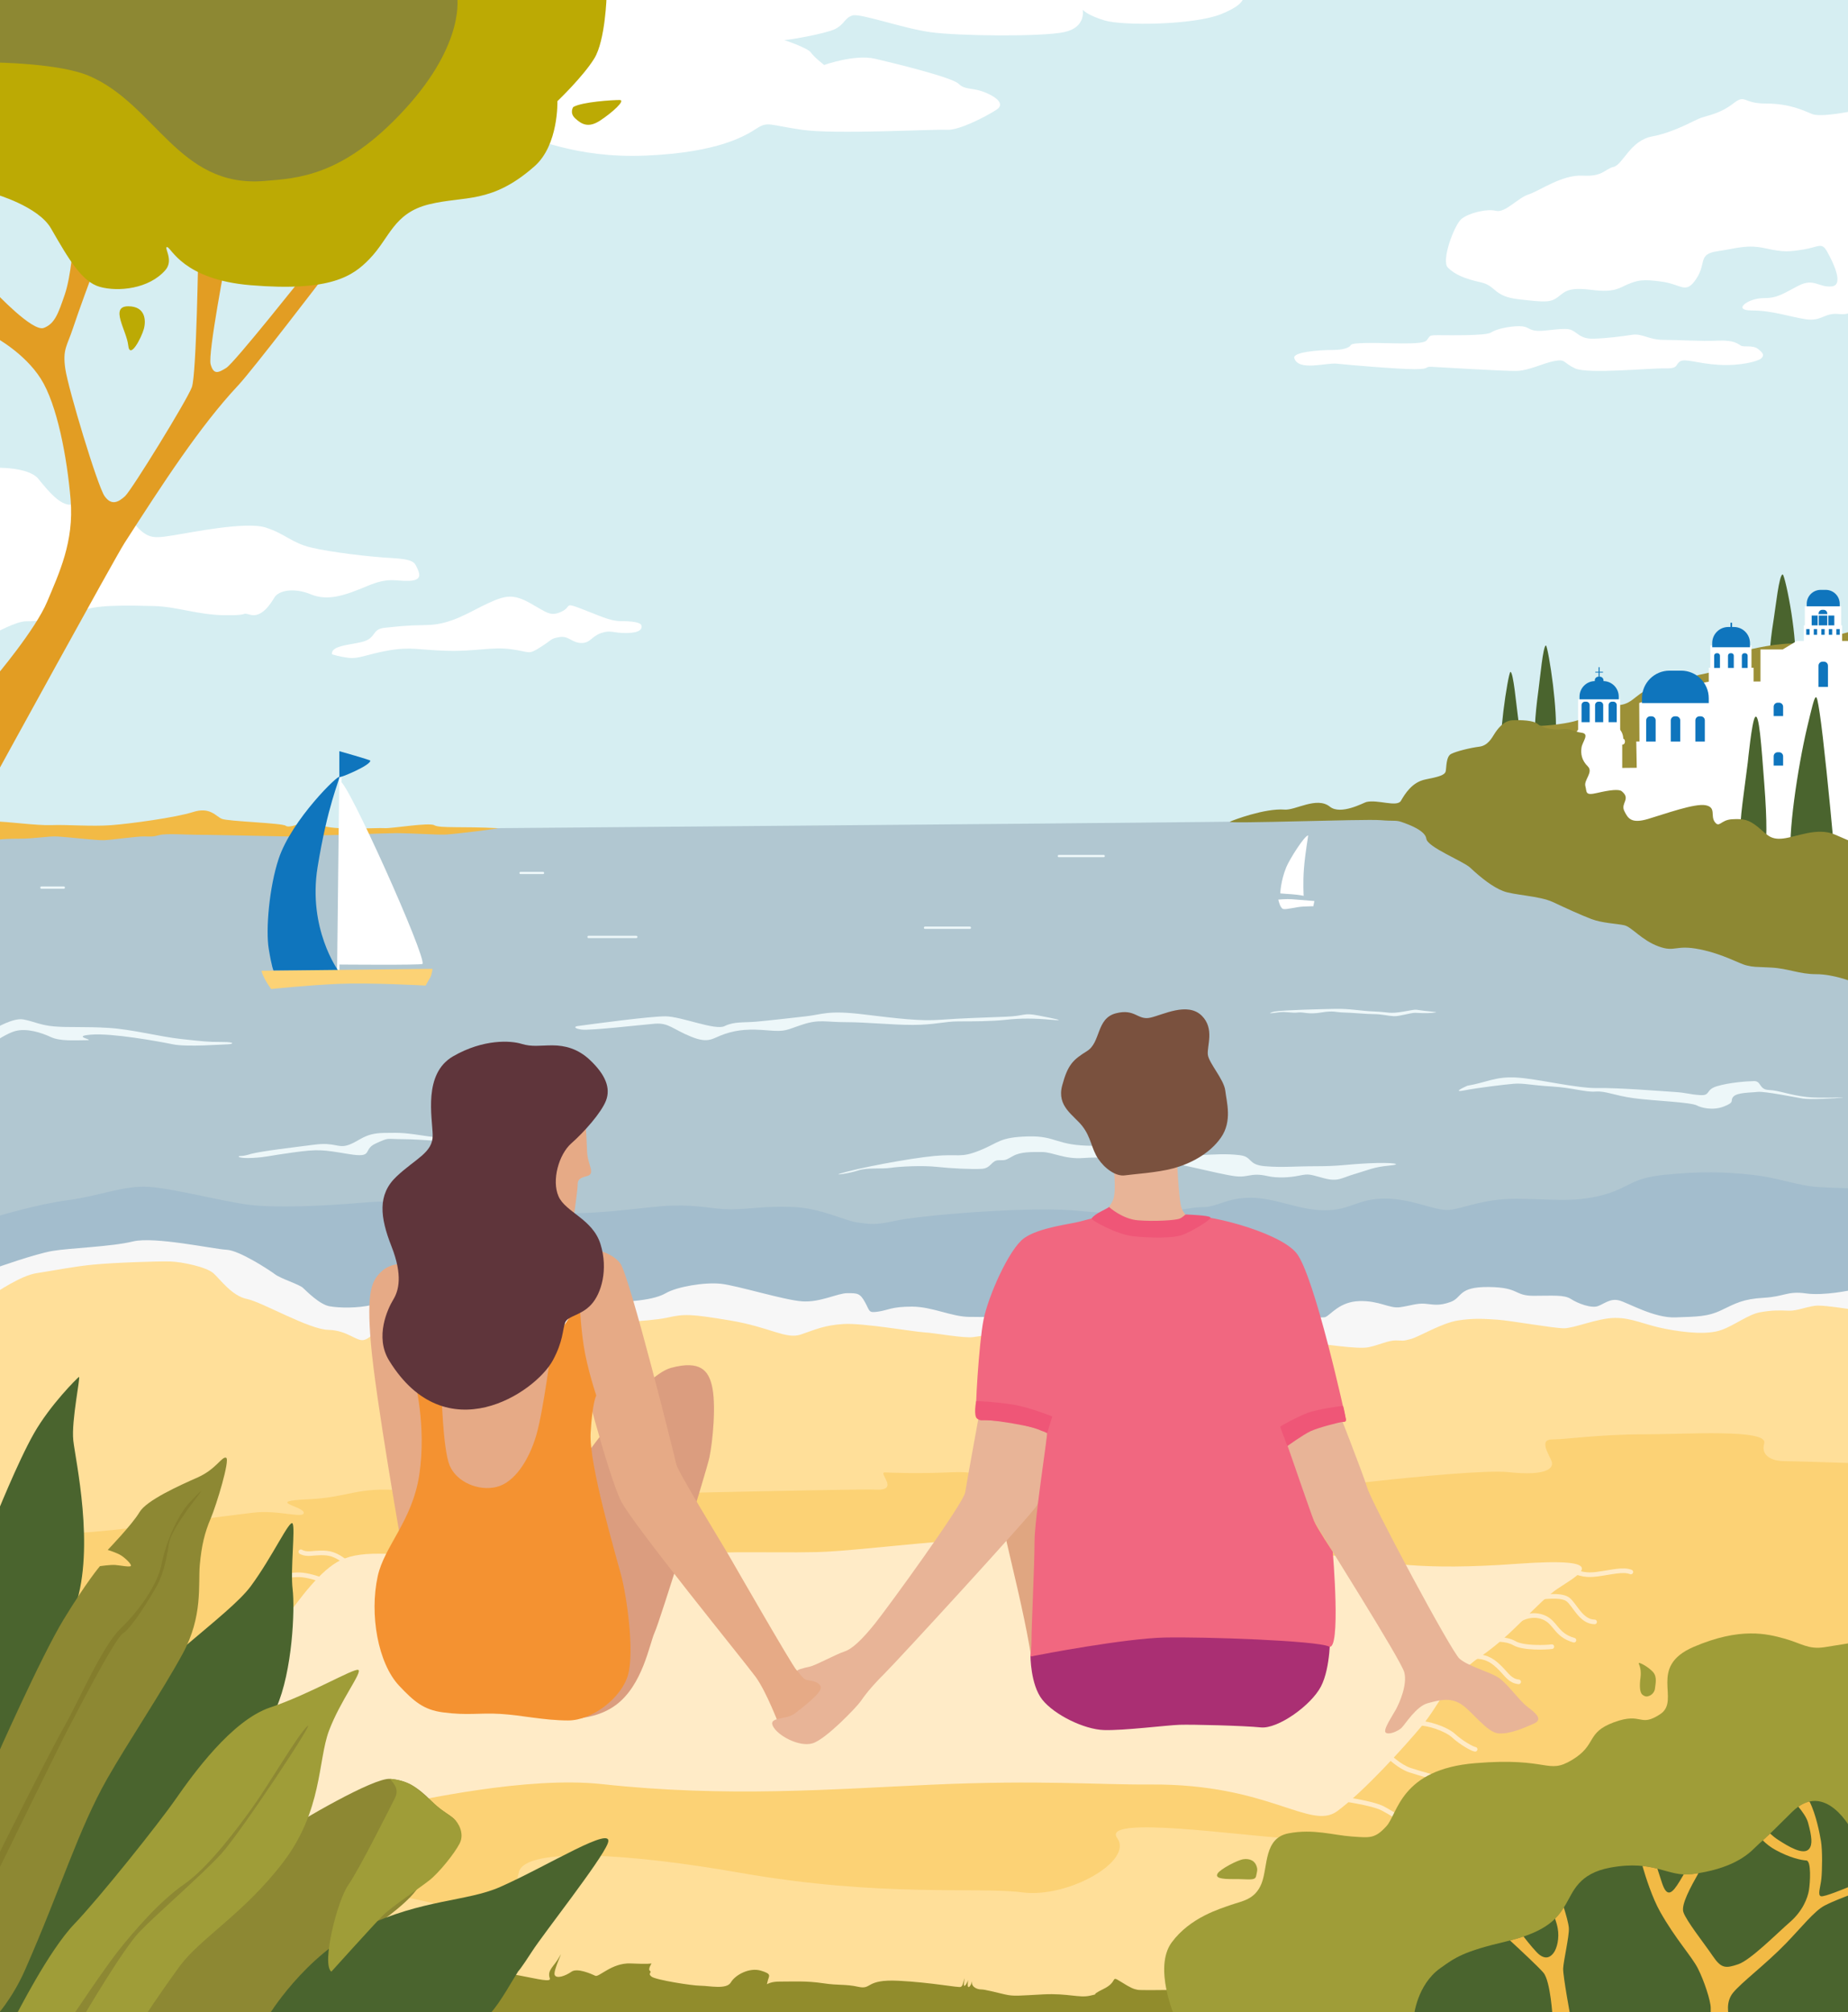 <?xml version="1.0" encoding="utf-8"?>
<!-- Generator: Adobe Illustrator 23.0.3, SVG Export Plug-In . SVG Version: 6.00 Build 0)  -->
<svg version="1.1" xmlns="http://www.w3.org/2000/svg" xmlns:xlink="http://www.w3.org/1999/xlink" x="0px" y="0px"
	 viewBox="0 0 800 870.77" style="enable-background:new 0 0 800 870.77;" xml:space="preserve">
<rect x="0" y="0" width="800" height="870.77" fill="#333333" stroke="none"/>
<style type="text/css">
	.st0{fill:#D6EEF2;}
	.st1{fill:#B1C7D1;}
	.st2{fill:#A3BDCD;}
	.st3{fill:#F7F7F7;}
	.st4{fill:#FFDF99;}
	.st5{fill:#EDF7F9;}
	.st6{fill:#FCD275;}
	.st7{fill:none;stroke:#EDF7F9;stroke-linecap:round;stroke-linejoin:round;stroke-miterlimit:10;}
	.st8{fill:#F2BA45;}
	.st9{fill:#918C2C;}
	.st10{fill:#FFEBC7;}
	.st11{fill:none;stroke:#FFEBC7;stroke-width:2;stroke-linecap:round;stroke-linejoin:round;stroke-miterlimit:10;}
	.st12{fill:#FFFFFF;}
	.st13{fill:#E29D23;}
	.st14{fill:#BCAA04;}
	.st15{fill:#8D8833;}
	.st16{fill:#9F9D38;}
	.st17{fill:#4A642E;}
	.st18{fill:#9C9037;}
	.st19{fill:#0F75BD;}
	.st20{fill:#847D2C;}
	.st21{fill:none;stroke:#FFFFFF;stroke-linecap:round;stroke-miterlimit:10;}
	.st22{fill:#E6AA86;}
	.st23{fill:#DB9D7F;}
	.st24{fill:#F49231;}
	.st25{fill:#5F353B;}
	.st26{fill:#E0A681;}
	.st27{fill:#E8B497;}
	.st28{fill:#AA2F73;}
	.st29{fill:#F16780;}
	.st30{fill:#7A513E;}
	.st31{fill:#EF5677;}
</style>
<g id="Layer_2">
	<rect x="-2.08" y="-1.9" class="st0" width="803.81" height="400.73"/>
	<path class="st1" d="M-2.08,360.13c0,0,521.08-4.06,556.84-4.82s76.08-3.8,85.97-3.8s161-6.09,161-6.09v251.06H-2.08V360.13z"/>
	<path class="st2" d="M-2.08,873.01V526.64c0,0,18.36-5.58,31.55-7.27s24.01-6.42,34.83-5.75s32.46,6.42,43.62,7.78
		c11.16,1.35,30.77,0.68,50.04-1.01s42.6,1.69,70.67,4.06c28.06,2.37,49.71-2.37,62.22-2.71s17.67,1.61,25.4,1.61
		c7.73,0,14.96-1.52,27.13-1.01c12.17,0.51,22.19,5.96,27.9,6.72c5.71,0.76,7.73,1.14,16.36-0.76s38.12-4.52,59.43-4.86
		c21.3-0.34,19.27,1.35,39.56,1.69s27.05-2.71,33.81-2.71s10.14-4.06,20.96-4.06s20.96,5.41,32.12,5.41s14.2-5.07,26.04-5.07
		s21.64,5.41,27.73,4.9c6.09-0.51,14.46-4.82,28.91-4.82s24.85,1.78,37.28-1.52c12.43-3.3,11.92-7.35,27.39-8.88
		c15.47-1.52,25.36-1.27,37.28,0c11.92,1.27,20.19,4.82,28.99,5.33c8.8,0.51,14.6,0.51,14.6,0.51L801.71,873L-2.08,873.01"/>
	<path class="st3" d="M-2.08,548.79c0,0,17.24-6.17,24.85-7.44c7.61-1.27,25.39-1.8,34.77-4.09c9.38-2.28,34.91,3.32,40.49,3.58
		s18.51,8.75,21.05,10.65s10.4,4.31,12.05,5.83c1.65,1.52,7.23,7.23,11.54,7.99c4.31,0.76,12.17,0.89,18.64-0.63
		s12.3-0.76,13.57-1.39c1.27-0.63,1.01-5.71,4.06-6.59c3.04-0.89,11.29,1.01,18.13,1.78c6.85,0.76,36.9,4.44,56.68,4.95
		s29.67-1.01,34.49-3.8s16.74-4.82,23.84-4.06s27.39,7.1,35.25,7.61s15.22-3.55,19.53-3.55c4.31,0,5.45,0,7.61,3.93
		c2.16,3.93,1.39,4.69,5.71,4.06s5.71-2.16,14.58-2.16c8.88,0,17.24,4.44,24.98,4.44s-0.13,0.13,15.34,0
		c15.47-0.13,80.26-1.9,87.74-3.42c7.48-1.52,10.52-2.92,17.63-1.27c7.1,1.65,30.94,5.82,33.35,4.75s6.09-6.65,14.71-6.9
		c8.62-0.25,12.93,3.3,17.5,2.66c4.56-0.63,7.23-1.78,10.78-1.52s5.96,1.14,11.16-0.76c5.2-1.9,3.04-6.59,16.48-6.47
		c13.44,0.13,10.9,3.8,19.4,3.8s13.31-0.51,16.23,1.39c2.92,1.9,8.88,4.18,11.79,3.04s5.33-3.42,9.13-2.41s15.09,7.69,24.35,7.33
		c9.26-0.36,13.82-0.23,19.91-3.15c6.09-2.92,9.26-4.82,18.26-5.33c9-0.51,10.27-3.04,18.26-1.9c7.99,1.14,20-1.52,20-1.52v314.8
		H-2.08V548.79z"/>
	<path class="st4" d="M-2.08,559.61c0,0,11.09-7.61,17.86-8.62s15.89-2.87,24.68-3.72c8.79-0.85,28.23-1.52,33.31-1.35
		s15.55,2.37,18.6,5.07c3.04,2.71,7.95,9.81,14.54,11.16c6.59,1.35,26.88,13.19,35.17,13.36c8.28,0.17,12.17,5.07,15.38,4.4
		c3.21-0.68,6.26-5.58,8.79-5.58s9.81,3.89,18.77,2.37c8.96-1.52,14.37-4.06,25.36-4.9c10.99-0.85,26.88,1.18,36.35,1.18
		s34.32-1.01,41.93-2.71s10.14-1.69,27.39,1.18c17.24,2.87,24.18,8.28,30.6,6.09c6.42-2.2,10.31-4.06,18.6-4.56s30.43,3.38,35,3.63
		s16.99,2.62,21.13,2.03c4.14-0.59,5.33-0.93,13.53-0.93s82.84,3.55,93.49,0.51c10.65-3.04,16.4-0.04,30.94,1.75
		c14.54,1.8,28.53,4.06,33.22,3.04c4.69-1.01,8.37-2.92,11.6-2.92c3.23,0,2.85,0.44,6.66-0.63c3.8-1.08,13.27-6.91,20.37-8.01
		c7.1-1.1,11.5-0.68,16.99-0.34s24.26,3.72,28.83,3.72c4.56,0,14.54-4.4,22.06-4.48c7.52-0.08,12.68,2.96,21.89,4.73
		s18.43,2.54,24.18,0.51c5.75-2.03,11.67-6.76,16.82-7.69c5.16-0.93,8.37-0.85,12.34-0.68c3.97,0.17,8.77-2.2,12.84-2.2
		c4.07,0,14.6,1.69,14.6,1.69v306.3H-2.08V559.61z"/>
	<path class="st5" d="M551.84,437.74c3.68-0.63,19.53-1.01,26.12-1.14s10.65,0.89,17.12,1.14s6.09,1.14,12.68,0
		c6.59-1.14,3.93-0.84,8.88-0.29c4.95,0.55,6.59,0.54,3.55,0.86s-5.45,0.06-7.48,0s-6.85,1.59-9.38,1.46
		c-2.54-0.13-5.2-0.89-8.5-0.89s-9.38-0.64-13.06-0.7c-3.68-0.06-4.18-0.95-9.89,0s-7.35-0.32-10.02,0
		c-2.66,0.32-5.16-0.48-8.07-0.1s-4.69,0.61-3.76,0.21C550.96,437.89,551.84,437.74,551.84,437.74z"/>
	<path class="st5" d="M-2.08,445.06c0,0,7.67-4.65,12.11-3.89c4.44,0.76,7.35,2.54,13.57,3.04c6.21,0.51,13.19,0,23.46,0.63
		s21.94,3.8,31.45,4.82c9.51,1.01,11.16,1.27,17.63,1.27s4.44,1.01,2.41,1.01s-17.5,1.27-23.71,0c-6.21-1.27-26.37-4.95-35.5-4.18
		s2.92,2.41-2.16,2.41s-11.16,0.51-15.22-1.39c-4.06-1.9-10.33-3.91-15.34-2.58c-3.42,0.91-8.69,4.44-8.69,4.44V445.06z"/>
	<path class="st5" d="M635.25,469.86c8.12-1.35,12-4.06,21.13-3.55c9.13,0.51,26.04,4.73,35.17,4.56c9.13-0.17,27.9,1.35,33.31,1.69
		c5.41,0.34,6.09,1.01,10.99,1.35s2.2-2.26,7.44-3.84s12.85-2.17,16.06-2.21s2.03,3.68,6.42,3.85c4.4,0.17,8.82,2.17,16.4,3.04
		c5.86,0.68,17.88-0.08,15.34,0.25c-2.54,0.34-13.82,0.93-17.03,0.42c-3.21-0.51-16.74-3.25-19.61-2.89
		c-2.87,0.36-8.79,0.19-10.48,2.05c-1.69,1.86,1.01,2.25-4.06,4.25s-10.23,0.4-11.58-0.36c-2.75-1.55-18.85-2.03-27.47-3.21
		c-8.62-1.18-12.17-3.21-16.57-2.87c-4.4,0.34-10.14-1.69-18.94-2.2c-8.79-0.51-12.34-1.52-16.4-1.18
		c-4.06,0.34-15.38,1.69-21.47,2.87C627.81,473.07,635.25,469.86,635.25,469.86z"/>
	<path class="st5" d="M249.94,444.06c6.09-0.84,31.11-4.23,38.04-4.23s21.64,6.26,25.7,4.23c4.06-2.03,8.28-1.45,13.53-1.91
		c5.24-0.46,14.2-1.47,21.64-2.32s9.47-2.71,24.85-0.85c15.38,1.86,24.68,2.99,33.47,2.34c8.79-0.65,19.44-0.99,28.23-1.32
		c8.79-0.34,7.27-1.86,14.2-0.51s12.68,2.48,5.41,1.83s-13.02-0.7-19.44,0c-6.42,0.7-14.54,0.7-20.63,0.7s-10.48,1.52-19.78,1.52
		s-19.95-1.18-28.91-1.18c-8.96,0-11.5-1.35-18.77,1.01s-7.1,3.21-15.05,2.54c-7.95-0.68-13.02-0.34-18.6,1.52
		c-5.58,1.86-6.76,4.4-14.71,1.18c-7.95-3.21-9.64-6.09-15.72-5.58c-6.09,0.51-28.06,3.04-31.62,2.54
		C248.25,445.07,248.71,444.23,249.94,444.06z"/>
	<path class="st5" d="M108.43,499.42c5.07-1.35,18.6-2.87,27.73-4.06c9.13-1.18,10.14,1.86,15.05,0s6.59-4.9,14.88-5.07
		c8.28-0.17,9.3,0,19.61,1.52c10.31,1.52,26.71,1.52,19.27,2.2c-7.44,0.68-22.32-1.01-30.26-1.01c-7.95,0-5.92-0.9-12,1.83
		s-0.51,6.45-11.83,4.59s-12.85-2.2-24.01-0.68c-11.16,1.52-11.33,2.03-17.58,2.37c-6.26,0.34-6.93-0.85-5.07-0.85
		S108.43,499.42,108.43,499.42z"/>
	<path class="st5" d="M363.21,508.04c7.84-2.51,30.43-6.76,41.25-7.78c10.82-1.01,11.16,1.01,19.61-2.37
		c8.45-3.38,8.45-5.75,20.96-6.09s11.83,4.06,28.4,4.06c16.57,0,20.63,0.34,26.71,0.34c6.09,0,13.53,4.04,19.61,3.71
		s11.16-0.69,16.91,0c5.75,0.69,3.25,4.15,10.99,4.79s12.55,0,22.44,0s12.05-0.76,22.44-1.27c10.4-0.51,15.47,0.38,8.75,1.01
		s-8.75,1.86-14.71,3.59c-5.96,1.73-7.23,3.51-13.44,1.86s-6.34-2.03-10.65-1.14c-4.31,0.89-9.51,1.14-13.57,0.25
		c-4.06-0.89-5.71-0.76-9.13-0.13c-3.42,0.63-5.45,0.25-12.68-1.27c-7.23-1.52-27.81-6.72-36.26-6.44c-8.45,0.27-14.03-0.61-21.98,0
		c-7.95,0.61-13.19-2.6-17.75-2.6c-4.56,0-9.13-0.17-12.51,1.69c-3.38,1.86-3.04,1.86-6.26,1.86s-3.21,3.47-7.35,3.72
		c-4.14,0.25-13.27-0.17-19.44-0.85c-6.17-0.68-16.15-0.17-20.03,0.42c-3.89,0.59-9.93-0.21-13.99,1.12
		C367.48,507.87,361.48,508.59,363.21,508.04z"/>
	<path class="st6" d="M-2.08,683.9c0,0,16.67-19.32,34.93-20.42c18.26-1.1,48.16-5.16,54.78-6.07s10.9-1.38,21.81-2.76
		c10.9-1.38,22.06,2.76,22.06,0s-16.99-4.97,1.52-5.79s20.8-5.52,41.34-3.86c20.54,1.66,28.66,2.48,48.44,2.48
		s146.5-3.28,156.64-2.83c10.14,0.44,0.34-7.62,3.72-7.45c3.38,0.17,14.88,0.56,27.05,0c12.17-0.57,14.54,0.54,44.3,8.63
		s65.26,6.62,74.73,4.05s106.08-14.66,123.62-12.8s19.83-2,18.81-4.76c-1.01-2.76-5.68-9.38,0.2-9.38s20.67-2.21,39.15-2.21
		s54.48-2.48,52.71,3.86c-1.78,6.35,5.07,7.73,8.37,7.73c3.3,0,28.94,0.83,28.94,0.83v142.39c0,0-97.16-4.71-109.34,12.96
		c-12.17,17.67-44.13,15.53-50.97,10.39c-6.85-5.14-66.19-2.65-84.45-3.48c-18.26-0.83-79.89-9.93-72.66,0
		c7.23,9.93-21.21,26.12-40.99,23.55s-60.31,2.39-122.7-8.56c-45.97-8.07-93.07-11.5-95.35,0c-2.28,11.5-9.6,12.76-17.74,15.86
		s-35.52-11.25-59.87-4.91c-24.35,6.35-56.3-3.86-81.4,0c-25.11,3.86-67.65,9.7-67.65,9.7V683.9"/>
	<line class="st7" x1="458.38" y1="370.47" x2="477.79" y2="370.47"/>
	<line class="st7" x1="400.44" y1="401.49" x2="419.85" y2="401.49"/>
	<line class="st7" x1="225.36" y1="377.79" x2="235.07" y2="377.79"/>
	<line class="st7" x1="17.92" y1="384.12" x2="27.62" y2="384.12"/>
	<line class="st7" x1="254.78" y1="405.48" x2="275.45" y2="405.48"/>
	<path class="st8" d="M-2.08,355.52c4.84-0.06,18.03,1.82,24.45,1.56c6.42-0.27,17.24,0.66,25.7,0.03
		c8.45-0.63,28.06-3.32,35.5-5.69c7.44-2.38,9.81,1.87,12.51,2.96s26.04,1.79,27.56,2.96c1.52,1.17,6.59-1.04,7.61-1.71
		c1.01-0.67,2.8-0.98,7.87,1.46c5.07,2.44,24.21,1.04,27.26,1.3c3.04,0.25,19.39-2.6,21.68-1.24s12.68,0.44,27.39,1.26
		c1.26,0.07-18.64,2.63-22.95,2.77c-3.51,0.11-15.22-0.63-20.67-0.63s-25.78,0.91-28.11,0.84c-2.32-0.08-15.41,0.68-21.23,0.56
		s-34.01-0.73-37.56-0.7c-3.55,0.03-13.12-0.66-15.9,0.13c-2.78,0.79-3.71,0.65-6.67,0.59c-2.96-0.06-13.86,1.48-17.16,1.63
		c-3.3,0.15-15.51-1.33-20.08-1.59c-4.57-0.26-9.26,0.95-17.12,0.95s-10.08,0.63-10.08,0.63V355.52z"/>
	<path class="st9" d="M193.81,852.57c22.99-1.99,45.46,7.14,44.2,3.57c-1.26-3.57,1.78-5,4.15-9.28c2.37-4.28-2.87,6.07-2.03,7.85
		s4.73,0.36,7.27-1.43s8.86,1.07,10.35,1.78s7.26-5.71,15.2-5.35s9.11,0,9.11,0s-1.69,2.5-0.68,3.21c1.01,0.71-1.18,1.07,0.68,2.5
		c1.86,1.43,17.61,3.93,21.23,3.93s11.23,1.78,13.09-1.43c1.86-3.21,7.95-6.6,13.02-5.09s3.38,2.23,2.87,4.73s-0.85,0,5.24,0
		s11.67-0.36,18.77,0.71c7.1,1.07,9.47,0.27,15.38,1.57c5.92,1.29,2.87-3.35,17.24-2.64c14.37,0.71,26.21,3.13,27.05,2.64
		c0.85-0.49,0.85-1.3,1.42-3.17c0.57-1.87-0.44,2.28,0,2.68c0.44,0.4,1.46-1.61,1.58-2.14s0.13-0.67,0,1.2s0.44,1.87,1.14,0.8
		c0.7-1.07,0.82-2.68,0.7-1.07s2.09,2.81,3.87,2.81s6.15,1.2,10.27,2.14s6.04,0.54,16.7,0c10.65-0.54,15.55,1.66,20.29,0.56
		c4.73-1.1-0.85,0.33,5.75-2.88s2.87-6.07,7.44-3.21s5.58,3.21,7.44,3.57c1.86,0.36,29.5-0.18,29.5-0.18v15.38l-329.75,0.39
		L193.81,852.57z"/>
	<path class="st10" d="M147.39,675.24c10.18-4.9,23.96-2.54,59.45,0c35.49,2.54,78.21,1.78,87.28-1.39
		c9.07-3.17,37.57-1.65,59.59-2.16c22.01-0.51,83.13-9.74,100-4.36c16.86,5.38,111.73,3.86,128.96,6.39
		c17.23,2.54,31.94,6.08,74.04,3.04c42.1-3.04,26.88,4.57,17.75,10.65c-9.13,6.09-19.27,19.81-33.47,29.43
		c-14.2,9.62-17.75,20.82-25.36,29.93c-7.61,9.11-25.04,28.38-36.69,37c-11.65,8.62-29.42-11.83-80.66-11.5
		c-23.36,0.15-48-2.03-94.74,0.07c-43.35,1.94-88.68,5.65-142.95-0.24c-32.58-3.53-79.18,7.08-91.32,9.37s-28.11,2.96-37.88,5.93
		c-9.77,2.96-4.7-11.75-22.45-23.92c-17.75-12.17-33.47-9.64-15.22-25.36S130.56,683.35,147.39,675.24z"/>
	<path class="st11" d="M678.69,679.26c4.14,0.98,6.17,2.83,12.54,2c6.57-0.86,11.39-2.29,14.77-0.96"/>
	<path class="st11" d="M667.06,691.25c0,0,8.54-1.35,11.58,0.85c3.04,2.2,5.66,9.72,11.67,9.81"/>
	<path class="st11" d="M657.6,701.03c0,0,4.82-3.3,10.4-1.18c5.58,2.11,5.33,7.69,13.36,9.97"/>
	<path class="st11" d="M646.35,709.58c0,0,5.41-0.66,9.3,1.57c3.89,2.23,13.86,1.81,16.15,1.47"/>
	<path class="st11" d="M638.58,716.85c5.33,0,8.12,2.28,10.99,5.16c2.87,2.87,4.14,5.41,7.86,5.83"/>
	<path class="st11" d="M612.96,745.75c4.82-0.38,13.06,2.41,16.36,5.45c3.3,3.04,8.12,5.71,9.26,5.83"/>
	<path class="st11" d="M579.99,778.33c0,0,14.01,1.87,18.64,4.31c4.63,2.44,15.34,9.38,15.34,9.38"/>
	<path class="st11" d="M601.17,759.95c0,0,4.57,4.56,9.13,6.09c4.56,1.52,12.3,3.55,12.3,3.55"/>
	<path class="st11" d="M149.51,675.92c0,0-2.6-2.26-5.71-3.28c-3.11-1.01-6.85-0.51-9.38-0.32s-3.87-0.57-4.18-0.76"/>
	<path class="st11" d="M144.95,686.02c0,0-10.27-4.88-16.48-4.5c-6.21,0.38-8.62,0.51-8.62,0.51"/>
</g>
<g id="облака">
	<path class="st12" d="M560.31,155.02c-0.89-2.74,11.16-3.55,15.72-3.55c4.56,0,6.42-0.51,7.95-1.35c1.52-0.85-0.85-1.52,7.61-1.69
		c8.45-0.17,24.01,1.01,25.87-1.01c1.86-2.03,0.68-2.37,5.07-2.37s20.8,0.34,22.99-1.18c2.2-1.52,7.95-2.71,12.17-2.71
		s3.89,1.86,7.95,2.03c4.06,0.17,11.83-1.69,14.71-0.34c2.87,1.35,3.89,3.89,9.64,3.72c5.75-0.17,12.17-1.01,16.57-1.69
		s7.1,2.2,13.69,2.2c6.59,0,15.89,0.68,23.33,0.34c7.44-0.34,8.79,1.52,10.14,2.2c1.35,0.68,5.07-0.34,7.27,1.35
		c2.2,1.69,2.87,2.71,1.52,4.06s-9.13,3.38-18.26,2.87c-9.13-0.51-14.71-2.87-16.91-1.52c-2.2,1.35-0.51,3.21-6.59,3.04
		c-6.09-0.17-33.47,2.56-38.89,0.01s-3.89-4.07-8.79-3.22s-11.16,4.24-16.74,4.32c-5.58,0.08-32.97-1.61-36.52-1.78
		c-3.55-0.17-0.17,1.01-7.44,1.01c-7.27,0-28.91-1.86-33.64-2.37S562.17,160.77,560.31,155.02z"/>
	<path class="st12" d="M140.38-1.9h397.64c0,0,2.37,3.31-9.47,8.04c-11.83,4.73-42.6,5.07-50.38,2.71s-9.47-4.66-9.47-4.66
		s1.69,7.7-8.12,9.73s-45.65,1.69-57.82,0s-30.43-8.34-33.81-7.21c-3.38,1.12-3.38,3.83-7.44,5.86c-4.06,2.03-21.45,5.07-22.22,4.73
		s10.39,3.38,11.74,5.41c1.35,2.03,5.75,5.41,5.75,5.41s13.19-4.73,21.98-2.71c8.79,2.03,33.47,8.12,36.18,10.82
		s5.75,1.69,10.48,3.38s10.14,5.07,6.09,7.78c-4.06,2.71-16.23,9.13-21.64,8.79s-48.35,2.05-62.55,0.01s-14.88-3.73-19.61-0.69
		s-16.23,10.48-48.01,11.83c-31.78,1.35-48.01-8.45-56.13-8.45c-8.12,0-23.67,6.09-33.47,6.09s-32.8-3.72-39.9-5.41
		c-7.1-1.69-16.98-0.51-16.98-0.51V16.28c0,0,10.38-1.69,17.48,1.69c7.1,3.38,17.75,5.07,19.61,4.06c1.86-1.01,5.24-5.92,9.47-7.44
		c4.23-1.52,12.68-4.06,12.68-4.06s-20.29-0.17-24.51-1.52s-10.31,0.34-15.55,0.34c-5.24,0-10.14-2.54-10.99-5.92
		C140.55,0.05,140.38-1.9,140.38-1.9z"/>
	<path class="st12" d="M-2.08,202.43c0,0,14.39-0.51,18.7,4.82c4.31,5.33,9.38,11.41,13.95,11.16c4.56-0.25,16.23,0,20.8,2.03
		s6.09,6.34,10.14,9.64c4.06,3.3,7.35,2.54,13.95,1.52c6.59-1.01,30.94-6.09,39.56-3.3c8.62,2.79,11.16,6.59,19.53,8.62
		c8.37,2.03,25.36,4.06,34.74,4.56c9.38,0.51,10.14,1.78,11.16,4.06s2.79,5.58-3.3,5.83c-6.09,0.25-8.62-1.78-18.26,2.28
		c-9.64,4.06-16.99,6.59-24.35,3.55c-7.35-3.04-13.95-1.63-15.72,1.34c-1.78,2.97-5.58,8.8-10.4,7.53
		c-4.82-1.27,0.76,0.36-11.16,0.18s-20.54-3.73-30.69-3.98s-27.13-0.76-31.7,2.54c-4.56,3.3-19.27,4.06-23.58,4.06
		s-13.38,5.07-13.38,5.07V202.43z"/>
	<path class="st12" d="M143.76,283.16c-0.85-4.4,10.99-4.06,15.05-6.09c4.06-2.03,2.54-4.9,7.95-5.41s7.78-1.01,18.26-1.18
		c10.48-0.17,18.94-6.09,26.37-9.47c7.44-3.38,10.82-4.06,18.09,0c7.27,4.06,8.79,5.92,13.53,3.72s0.85-4.23,8.45-1.35
		c7.61,2.87,12.51,5.41,17.08,5.41s8.79,0.42,9.13,1.9c0.34,1.48-0.51,3.17-6.42,3.26c-5.92,0.08-6.76-1.44-10.99,0
		s-4.73,4.48-8.79,4.31s-5.24-3.21-9.3-2.54c-4.06,0.68-2.87,1.01-8.28,4.4c-5.41,3.38-4.06,2.03-12.51,0.85
		c-8.45-1.18-15.38,1.01-27.73,0.68c-12.34-0.34-15.72-1.86-25.36-0.17c-9.64,1.69-12.85,3.72-17.24,3.21
		C146.64,284.18,143.76,283.16,143.76,283.16z"/>
	<path class="st12" d="M801.73,48.1c0,0-13.41,2.79-17.21,1.27s-9.64-4.56-20.03-4.56s-8.62-4.31-14.2,0s-10.65,5.07-13.69,6.09
		c-3.04,1.01-11.67,6.34-21.3,8.12s-12.68,12.17-16.74,13.19c-4.06,1.01-4.56,4.31-13.44,3.8s-18.6,6.59-23.37,8.12
		c-4.77,1.52-10.1,8.12-14.16,7.1c-4.06-1.01-11.92,1.01-14.96,3.55c-3.04,2.54-8.88,18.01-5.83,21.05
		c3.04,3.04,7.35,4.82,14.2,6.34c6.85,1.52,5.33,6.09,16.48,7.35c11.16,1.27,13.69,1.52,16.99-1.01c3.3-2.54,4.56-4.31,14.71-3.04
		s11.92-1.01,15.72-2.54c3.8-1.52,6.09-2.28,14.71-1.01s10.14,5.58,14.71-1.27s0.51-10.65,9.13-11.92s12.68-3.04,20.8-1.27
		s10.07,1.52,16.48,0.51s7.86-3.3,10.14,0.76c2.28,4.06,7.79,14.71,2.03,15.22c-5.76,0.51-7.61-3.8-14.46-0.25
		c-6.85,3.55-8.9,5.33-15.23,5.33s-13.68,5.33-4.81,5.33s16.48,2.79,23.33,3.8c6.85,1.01,7.9-2.79,13.95-2.28
		c6.05,0.51,6.05-1.52,6.05-1.52V48.1z"/>
</g>
<g id="Layer_4">
	<path class="st13" d="M-2.08,126.46c0,0,16.17,17.24,20.99,15.47c4.82-1.78,6.34-6.34,9.13-14.46s3.8-23.33,3.8-23.33l7.86,15.22
		c0,0-5.58,14.97-8.12,22.7c-2.54,7.73-4.56,9-3.3,17.62c1.27,8.62,13.95,50.72,16.99,55.03c3.04,4.31,6.09,2.54,8.88,0
		c2.79-2.54,26.88-41.59,28.91-47.17c2.03-5.58,2.79-59.85,2.79-59.85L98,111.24c0,0-8.09,41.84-6.82,46.41
		c1.27,4.56,3.24,3.8,6.82,1.52c3.58-2.28,33.76-40.32,33.76-40.32l8.37,1.01c0,0-30.65,40.11-37.03,46.92
		c-16.57,17.67-32.71,42.6-49.2,68.22c-4.26,6.62-55.98,100.93-55.98,100.93v-42.86c0,0,17.43-20.54,22.51-32.71
		s11.67-25.87,10.14-44.13s-5.83-41.21-12.93-52.37s-19.72-17.88-19.72-17.88V126.46z"/>
	<path class="st14" d="M248.16,46.32c3.93-2.28,17.12-3.04,20.03-3.04s-3.17,5.45-8.37,8.88c-5.2,3.42-8.12,1.52-10.78-0.89
		C246.39,48.86,248.16,46.32,248.16,46.32z"/>
	<path class="st14" d="M55.51,132.55c-8.17,0-0.68,10.48,0,16.91s5.75-3.38,6.76-7.1C63.29,138.63,62.95,132.55,55.51,132.55z"/>
	<path class="st14" d="M-2.08-1.9h264.69c0,0-0.51,19.32-5.33,27.18s-15.98,18.51-15.98,18.51s0.6,18.9-9.89,28.15
		c-18.68,16.48-30.18,12.68-45.65,16.48s-16.99,14.58-25.87,23.71c-7.11,7.31-16.61,14.2-51.48,11.29
		c-29.09-2.43-34.24-16.23-36.01-16.48c-1.78-0.25,3.01,5.51-0.76,9.89c-7.1,8.25-20.48,9.51-28.34,7.34s-13.5-11.9-21.24-25.34
		c-5.5-9.56-24.16-14.84-24.16-14.84V-1.9z"/>
	<path class="st15" d="M197.86-1.9c0,0,4.06,20.16-22.65,49.24s-46.36,29.81-60.92,30.99c-37.05,3-46.94-33.27-75.86-45.54
		C25.6,27.34-2.08,27.05-2.08,27.05V-1.9H197.86z"/>
	<path class="st16" d="M801.73,873.01h-293.1c0,0-9.44-21.47-1.41-32.39c8.04-10.92,21.12-14.63,25.76-16.28
		c4.64-1.65,10.41-2.16,13.19-9.37c2.78-7.21,0.86-19.51,11.64-21.57c10.78-2.06,19.44,0.82,27.33,1.37
		c7.9,0.55,10.03,1.03,15.04-4.46c5.01-5.49,6.04-24.59,38.39-27.27c32.35-2.68,31.11,5.15,42.03-1.44
		c10.92-6.59,5.77-11.74,18.13-16.28c12.36-4.53,10.92,2.47,19.99-3.5s-5.7-20.47,14.49-29.12c20.19-8.65,31.87-5.63,39.29-3.57
		s10.29,4.81,17.37,3.71c7.08-1.1,11.86-1.92,11.86-1.92V873.01z"/>
	<path class="st17" d="M612.03,873.01c0,0,187.15,0,189.68-0.01c0.02-2.32,0-80.79,0-80.79s-11.53-22.47-26.05-7.94
		c-14.53,14.53-12.67,12.05-15.93,15.32c-3.26,3.26-10.16,9.27-27.33,11.47c-10.5,1.34-16.15-6.36-35.3-2.82
		c-13.74,2.54-16,10.37-19.23,15.8s-7.35,11.81-25.82,16.14s-21.98,6.87-28.59,11.61C613.4,858.98,612.03,872.39,612.03,873.01z"/>
	<path class="st8" d="M788.32,820.63c-1.65-0.41-0.2-4.09,0.15-7.57c0.36-3.55,0.52-12.17-0.17-16.29
		c-0.53-3.18-2.12-11.57-4.96-17.14c-1.55,0.34-3.17,1.05-4.84,2.23c1.86,2.26,3.64,4.81,4.2,6.89c1.71,6.27,1.97,9.45,0.52,11.32
		c-2.42,3.11-9.2-1.1-13.46-3.85c-1.26-0.81-2.43-1.77-3.47-2.72c-1.47,1.41-2.44,2.31-3.16,2.96c1.4,1.4,3.21,2.88,5.51,4.14
		c6.22,3.41,11.14,4.41,13.34,4.55c2.2,0.14,1.65,9.62,1.1,12.91c-0.55,3.3-2.66,8.93-8.2,13.74s-17.08,16.48-22.43,18.27
		c-5.36,1.79-7.28,1.92-10.99-3.57c-3.71-5.49-11.5-15.21-12.74-19.06c-1.02-3.17,3.07-10.65,6.54-16.8
		c-0.92,0.15-1.87,0.29-2.86,0.42c-1.23,0.16-2.4,0.19-3.53,0.13c-0.54,0.94-1.1,1.9-1.69,2.86c-3.09,5.05-5.46,7.73-7.73,0.72
		c-0.25-0.78-1.15-3.54-1.97-6.07c-1.95-0.49-4.06-0.92-6.46-1.17c1.4,4.84,4.22,13.74,7.71,19.91c6.7,11.85,13.6,19.16,16.28,24.42
		c2.68,5.25,5.56,14.01,5.56,17.1c0,2.36,0,3.48,0,3.88c2.71,0,5.37,0,7.98,0c-0.3-1.02-1.64-6.38,1.7-10.47
		c3.71-4.53,14.07-12.26,22.77-21.22c6.7-6.9,12.38-14.15,16.85-16.48c3.63-1.9,9.19-3.97,11.15-4.69c0.01-1.24,0.01-2.47,0.02-3.67
		C798.5,817.36,789.72,820.99,788.32,820.63z"/>
	<path class="st8" d="M668.14,853.7c3.09,3.61,3.98,19.31,3.98,19.31h7.78c0,0-3.31-17.86-3.21-21.06
		c0.1-3.19,2.68-14.11,2.47-17.51c-0.12-1.99-1.26-5.98-2.19-8.95c-0.99,1.58-2.15,3.22-3.78,4.84c0.46,1.35,0.88,2.78,1.13,4.11
		c0.82,4.33-0.31,8.86-1.85,10.82c-1.55,1.96-3.4,2.58-5.87,0.82c-1.56-1.11-4.85-5.18-7.06-8.02c-1.76,0.6-3.69,1.17-5.84,1.71
		C657.86,843.61,665.88,851.07,668.14,853.7z"/>
	<path class="st16" d="M714.1,733.85c1.14-0.49,2.23-1.72,2.34-3.19c0.1-1.48,1.13-4.81-0.82-7.04s-6.66-4.81-6.18-3.67
		s1.13,3.16,0.72,6.18s-0.41,6.22,0.82,7.25S713.13,734.27,714.1,733.85z"/>
	<path class="st16" d="M544.21,808.51c-0.67-3.4-3.3-4.26-5.91-3.91s-10.1,4.33-11.19,6.18s1.18,2.48,7.16,2.42
		c5.98-0.07,9,0.85,9.48-1.21S544.34,809.17,544.21,808.51z"/>
	<path class="st15" d="M54.92,873.01c0-1.23,55.28-72.23,65.43-78.83s41.34-24.85,48.44-24.35c7.1,0.51,11.74,3.3,18.04,9.64
		c6.31,6.34,10.62,6.34,11.12,10.65s-9.93,13.79-16.48,25.87c-6.56,12.07-41.59,30.69-42.86,36.26c-1.27,5.58-10.4,20.75-10.4,20.75
		H54.92z"/>
	<path class="st17" d="M-2.08,657.02c0,0,9.76-24.4,16.79-36.72s18.5-23.69,19.43-24.4c0.93-0.71-3.33,18.95-2.41,27.48
		c0.93,8.53,9.44,46.19,0.93,71.54s-34.73,89.54-34.73,89.54V657.02z"/>
	<path class="st17" d="M115.78,873.01c0,0,15.98-26.84,41.59-39.01c25.61-12.17,44.79-11.06,59.09-17.37
		c20.66-9.12,50.05-27.6,46.62-18.81c-2.89,7.43-27.6,38.71-32.68,46.57s-6.09,8.75-6.09,8.75l-2.79,4.56c0,0-3.42,5.83-5.83,9.26
		c-2.41,3.42-4.82,6.04-4.82,6.04H115.78z"/>
	<path class="st17" d="M-2.08,847.36c0,0,38.79-83.86,52.75-104.82c13.97-20.96,48.45-43.28,57.92-56.13
		c9.47-12.85,16.91-29.25,18.09-27.05s-1.01,19.95,0,28.4c1.01,8.45,0,35.33-7.1,51.4c-7.1,16.06-96.54,133.86-96.54,133.86H-2.08
		V847.36z"/>
	<path class="st15" d="M-2.08,761.72c0,0,19.72-44.63,29.61-60.86c9.89-16.23,15.72-23.08,15.72-23.08s4.48-0.68,6.68-0.51
		c2.2,0.17,6.59,1.1,6.76,0.34c0.17-0.76-2.23-3.13-4.14-4.4c-1.91-1.27-5.92-2.45-5.92-2.45s10.69-11.12,13.74-16.31
		c3.04-5.2,17.24-11.54,25.23-15.09c7.99-3.55,10.52-9.26,12.3-8.5s-4.18,20.41-6.72,26.37c-2.54,5.96-3.93,11.54-4.69,20.03
		c-0.76,8.5,1.48,22.15-7.48,38.55c-8.96,16.4-23.81,38.5-32.63,54.01c-12.41,21.83-19.97,47.28-35.5,82.6
		C5.22,865.3-2.08,873.01-2.08,873.01V761.72z"/>
	<path class="st16" d="M6.48,873.01c0.76-1.23,14.46-28.61,25.61-40.28c11.16-11.67,36.26-43.11,43.87-54.02
		c7.61-10.9,24.35-34.24,41.08-39.81s36.01-16.99,38.04-16.23c2.03,0.76-7.86,13.44-12.68,26.37c-4.82,12.93-2.79,34.49-19.78,56.81
		c-16.99,22.32-36.01,32.97-44.89,45.14c-8.88,12.17-15.26,22.02-15.26,22.02H6.48z"/>
	<path class="st16" d="M168.98,769.83c0.01,0.94,4.44,3.56,1.95,8.38c-1.28,2.48-15.33,30.69-20.15,37.53
		c-4.82,6.85-11.67,34.24-7.35,37.53c0,0,18.77-20.8,22.32-24.35s15.98-11.92,20.16-15.22c4.18-3.3,10.78-11.49,13.06-15.89
		c2.28-4.4-0.7-9.22-2.36-10.6c-1.66-1.39-5.6-3.89-7.56-5.68s-7.91-7.13-10.23-8.66C174.84,770.25,168.98,769.83,168.98,769.83z"/>
	<g>
		<path class="st17" d="M771.71,248.6c-1.54,0.02-3.05,14.29-3.77,18.67c-0.73,4.38-3.28,21.28-1.01,22.68s9.95-0.66,10.16-2.9
			c0.46-4.92-0.28-13.2-1.55-21.48S772.29,248.59,771.71,248.6z"/>
		<path class="st17" d="M669.23,279.35c-1.25,0.03-2.55,14.3-3.16,18.68s-2.76,21.29-0.92,22.68c1.84,1.39,8.11-0.7,8.3-2.95
			c0.4-4.93-0.17-13.19-1.17-21.47C671.27,288.01,669.7,279.34,669.23,279.35z"/>
		<path class="st17" d="M653.87,290.78c1.25,0.03,2.55,14.3,3.16,18.68s2.76,21.29,0.92,22.68c-1.84,1.39-8.11-0.7-8.3-2.95
			c-0.4-4.93,0.17-13.19,1.17-21.47C651.82,299.44,653.4,290.76,653.87,290.78z"/>
		<path class="st18" d="M801.73,273.12c0,0-17.46,5.11-26.61,5.38s-19.65,2.96-23.15,4.04c-3.5,1.08-4.84,7.27-13.46,8.88
			c-8.61,1.61-12.92,4.31-21.53,5.92s-9.42,7.27-16.15,7.8c-6.73,0.54-12.92,4.22-16.69,6.1c-3.77,1.88-16.15,3.05-18.12,2.87
			s19.74,49.8,21.35,49.08c1.61-0.72,88.28,17.58,88.28,17.58h26.07V273.12z"/>
		<polygon class="st12" points="801.73,277.38 777.83,277.38 771.73,281.07 762.11,281.07 762.11,294.93 739.6,295.04 
			735.44,295.76 709.62,304.22 709.73,320.89 708.34,320.89 708.55,332.27 681.45,332.53 675,350.14 659.54,368.09 801.73,368.25 		
			"/>
		<rect x="682.22" y="322.02" class="st12" width="20.04" height="12.83"/>
		<rect x="739.72" y="288.97" class="st12" width="19.41" height="8.53"/>
		<rect x="740.41" y="279.35" class="st12" width="17.81" height="11.85"/>
		<rect x="780.88" y="270.63" class="st12" width="16.58" height="10.27"/>
		<rect x="781.31" y="262.38" class="st12" width="15.72" height="10.91"/>
		<path class="st12" d="M702.28,322.26h-20.07c-0.64,0-1.15-0.52-1.15-1.15v-0.4c0-0.64,0.52-1.15,1.15-1.15h20.07
			c0.64,0,1.15,0.52,1.15,1.15v0.4C703.43,321.74,702.92,322.26,702.28,322.26z"/>
		<path class="st12" d="M702.72,320.91h-20.96v-1.12c0-3.57,2.89-6.46,6.46-6.46h8.04c3.57,0,6.46,2.89,6.46,6.46V320.91z"/>
		<rect x="683.16" y="302.63" class="st12" width="18.21" height="15.84"/>
		<path class="st19" d="M694.16,295.44h-3.78v-0.99c0-0.89,0.72-1.61,1.61-1.61h0.56c0.89,0,1.61,0.72,1.61,1.61V295.44z"/>
		<path class="st19" d="M694.04,294.75h-3.54c-3.71,0-6.72,3.01-6.72,6.72v1.17h16.97v-1.17
			C700.75,297.76,697.75,294.75,694.04,294.75z"/>
		<g>
			<g>
				<rect x="692.05" y="288.75" class="st19" width="0.44" height="4.51"/>
				<rect x="690.62" y="290.72" class="st19" width="3.31" height="0.34"/>
			</g>
		</g>
		<g>
			<g>
				<path class="st19" d="M686.67,303.65h-0.52c-0.83,0-1.5,0.67-1.5,1.5v7.39h3.52v-7.39C688.17,304.32,687.5,303.65,686.67,303.65
					z"/>
				<path class="st19" d="M692.53,303.65h-0.52c-0.83,0-1.5,0.67-1.5,1.5v7.39h3.52v-7.39
					C694.03,304.32,693.36,303.65,692.53,303.65z"/>
				<path class="st19" d="M698.39,303.65h-0.52c-0.83,0-1.5,0.67-1.5,1.5v7.39h3.52v-7.39
					C699.89,304.32,699.22,303.65,698.39,303.65z"/>
			</g>
		</g>
		<path class="st17" d="M785.99,389.3c-0.67-1.21-8.61-7.94-10.5-17.36c-1.88-9.42,2.83-40.24,6.77-56.92s3.93-16.24,5.47-6.51
			c1.53,9.74,4.53,40.06,5.63,52.26C794.47,372.97,785.99,389.3,785.99,389.3z"/>
		<path class="st17" d="M756.62,329.91c-2.62,20.86-3.84,25.91-2.8,34.52c1.03,8.61,8.62,7.27,9.87,4.22
			c1.25-3.05,1.34-12.97,0.07-29.45c-1.28-16.69-2.22-31.17-4.02-28.81C758.36,312.19,756.62,329.91,756.62,329.91z"/>
		<path class="st15" d="M702.05,342.42c4.07,3.34-0.54,5.11,1.08,8.48s3.1,5.65,10.36,3.5s20.18-6.86,24.89-5.92
			s1.95,4.58,3.97,7.27c2.02,2.69,2.49-0.94,7.47-1.21c4.98-0.27,7.13,0.13,11.03,3.23s5.25,5.79,11.03,5.11
			c5.79-0.67,14.84-4.98,22.34-1.75s7.5,3.23,7.5,3.23v60.46c0,0-8.06-3.23-15.49-3.23c-7.44,0-12.1-2.51-19.64-2.87
			c-7.54-0.36-7.18-0.18-10.41-0.9c-3.23-0.72-10.07-4.9-20.28-6.97c-10.76-2.18-10.58,1.41-17.94-1.29s-11.57-8.43-14.85-9.15
			c-3.27-0.72-9.55-0.9-14.22-2.69s-10.94-4.66-16.69-7.36c-5.74-2.69-17.04-2.96-21.53-4.75c-4.49-1.79-9.15-5.38-14.26-10.14
			c-3.04-2.83-18.5-8.84-18.95-12.5c-0.42-3.47-7.28-6.06-10.82-7.27c-2.42-0.83-3.19-0.27-8.98-0.76
			c-6.91-0.59-67.35,1.69-65.24,0.66c1.38-0.67,15.21-5.9,23.67-5.23c4.7,0.38,13.96-5.81,19.61-1.27c4.73,3.8,14.7-1.77,15.81-2.03
			c4.93-1.17,13.23,2.37,14.94-0.5c1.7-2.87,4.75-8.07,10.59-9.24s8.37-1.86,8.79-3.5c0.38-1.48,0.09-6.37,2.33-7.54
			c2.24-1.17,8.34-2.67,12.18-3.14c3.84-0.47,5.52-3.9,6.66-5.65c1.14-1.75,3.77-5.58,7.67-5.79c3.9-0.2,9.29,0.07,10.9,1.55
			c1.61,1.48,6.37,2.89,10.41,2.35c4.04-0.54,4.97,1.03,8.65,1.48c3.68,0.45,0.36,3.87,0,6.47c-0.36,2.6,0,5.41,2.75,8.12
			c2.49,2.45-1.8,5.91-1.08,8.52c0.72,2.6-0.27,4.22,5.11,2.96S700.82,341.41,702.05,342.42z"/>
		<g>
			<g>
				<rect x="784.27" y="266.39" class="st19" width="2.59" height="4.24"/>
				<rect x="791.48" y="266.39" class="st19" width="2.59" height="4.24"/>
				<rect x="787.33" y="266.39" class="st19" width="3.68" height="4.24"/>
			</g>
		</g>
		<g>
			<g>
				<rect x="781.92" y="272.24" class="st19" width="1.46" height="2.47"/>
				<rect x="785.18" y="272.24" class="st19" width="1.46" height="2.47"/>
				<rect x="788.44" y="272.24" class="st19" width="1.46" height="2.47"/>
				<rect x="791.7" y="272.24" class="st19" width="1.46" height="2.47"/>
				<rect x="794.96" y="272.24" class="st19" width="1.46" height="2.47"/>
			</g>
		</g>
		<path class="st19" d="M791.01,265.78h-3.74v-0.28c0-0.88,0.71-1.59,1.59-1.59h0.57c0.88,0,1.59,0.71,1.59,1.59V265.78z"/>
		<path class="st19" d="M790.36,255.27h-2.17c-3.35,0-6.06,2.71-6.06,6.06v1.05h14.29v-1.05
			C796.42,257.98,793.71,255.27,790.36,255.27z"/>
		<path class="st19" d="M750.6,271.34h-2.42c-3.85,0-6.96,3.12-6.96,6.96v1.8h16.35v-1.8C757.56,274.46,754.44,271.34,750.6,271.34z
			"/>
		<rect x="749.13" y="269.5" class="st19" width="0.69" height="2.36"/>
		<path class="st19" d="M727.76,290.23h-5.01c-6.6,0-11.95,5.35-11.95,11.95v2.08h28.92v-2.08
			C739.72,295.58,734.37,290.23,727.76,290.23z"/>
		<g>
			<g>
				<path class="st19" d="M744.57,289.07h-2.51v-5.32c0-0.59,0.48-1.07,1.07-1.07h0.37c0.59,0,1.07,0.48,1.07,1.07V289.07z"/>
				<path class="st19" d="M750.56,289.07h-2.51v-5.32c0-0.59,0.48-1.07,1.07-1.07h0.37c0.59,0,1.07,0.48,1.07,1.07V289.07z"/>
				<path class="st19" d="M756.56,289.07h-2.51v-5.32c0-0.59,0.48-1.07,1.07-1.07h0.37c0.59,0,1.07,0.48,1.07,1.07V289.07z"/>
			</g>
		</g>
		<path class="st19" d="M716.73,320.91h-4.09v-9.17c0-0.96,0.78-1.74,1.74-1.74h0.61c0.96,0,1.74,0.78,1.74,1.74V320.91z"/>
		<path class="st19" d="M727.37,320.91h-4.09v-9.17c0-0.96,0.78-1.74,1.74-1.74h0.61c0.96,0,1.74,0.78,1.74,1.74V320.91z"/>
		<path class="st19" d="M738.02,320.91h-4.09v-9.17c0-0.96,0.78-1.74,1.74-1.74h0.61c0.96,0,1.74,0.78,1.74,1.74V320.91z"/>
		<path class="st19" d="M791.32,297.25h-4.09v-9.17c0-0.96,0.78-1.74,1.74-1.74h0.61c0.96,0,1.74,0.78,1.74,1.74V297.25z"/>
		<path class="st19" d="M771.91,309.89h-4.09v-4.05c0-0.96,0.78-1.74,1.74-1.74h0.61c0.96,0,1.74,0.78,1.74,1.74V309.89z"/>
		<path class="st19" d="M771.91,331.33h-4.09v-4.05c0-0.96,0.78-1.74,1.74-1.74h0.61c0.96,0,1.74,0.78,1.74,1.74V331.33z"/>
	</g>
	<path class="st20" d="M-2.08,805.85c0-0.76,23.77-47.89,30.11-59.07s16.23-34.36,24.09-41.92s16.06-18.88,17.84-28.01
		c1.78-9.13,6.78-20.97,12.28-26.8c10.27-10.88,1.39-0.35-1.32,3.64c-1.47,2.16-6.98,9.64-7.74,14.2s-2.03,12.43-5.07,18.01
		s-11.33,18.9-14.88,20.96c-3.55,2.06-21.77,37.74-23.8,41.42s-31.51,63.91-31.51,63.91V805.85"/>
	<path class="st15" d="M31.08,873.01c0,0,14.14-21.26,20.41-29.12c6.27-7.86,17.5-21.05,28.15-28.4
		c10.65-7.35,23.45-24.65,29.42-32.97c7.64-10.66,19.65-31.45,23.97-35.5c4.31-4.06-28.91,46.15-37.28,55.28
		c-8.37,9.13-28.4,26.4-35.5,33.87s-24.09,36.38-24.09,36.38L31.08,873.01z"/>
</g>
<g id="Layer_5">
	<g>
		<path class="st12" d="M553.38,389.31c0,0,0.74,3.74,2.13,4.07s5.3-0.85,8.44-1.04c3.14-0.19,4.59-0.14,4.59-0.14l0.46-2.27
			c0,0-7.92-0.63-9.97-0.79C556.99,388.99,553.38,389.31,553.38,389.31z"/>
		<path class="st12" d="M554.23,386.63c3.16,0.32,6.41,0.28,10.12,1.05c0,0-0.35-5.73,0.12-11.7c0.55-7.01,1.93-14.44,1.84-14.44
			c-1.56,0-8.07,10.31-9.49,13.78C554.39,381.25,554.23,386.63,554.23,386.63z"/>
	</g>
	<g>
		<line class="st21" x1="147.39" y1="334.99" x2="146.42" y2="421.01"/>
		<path class="st19" d="M120.65,371.6c-4.14,12.41-5.66,30.78-4.32,38.98s2.08,9.47,2.08,9.47h28.01c0,0-13.25-18.14-8.94-44.78
			c4.32-26.64,9.39-37.34,9.42-38.98C146.94,334.66,126.31,354.62,120.65,371.6z"/>
		<path class="st19" d="M160.31,329.18c-0.02-0.33-13.41-4.1-13.41-4.1s0,7.46,0,11.22C146.91,336.86,160.46,331.23,160.31,329.18z"
			/>
		<path class="st12" d="M147.35,338.29l-0.91,79.12c0,0,36.13,0.32,36.46-0.26C184.65,414.12,150.17,337.42,147.35,338.29z"/>
		<path class="st6" d="M113.21,420.11l74.03-0.83c0,0-0.3,2.61-1.04,3.81c-0.74,1.19-1.94,3.43-1.94,3.43s-23.98-1.34-37.68-0.74
			c-13.7,0.6-29.19,2.23-29.19,2.23s-1.54-2.02-2.78-4.36C113.36,421.3,113.21,420.11,113.21,420.11z"/>
	</g>
</g>
<g id="Layer_6">
	<path class="st22" d="M252.88,476.24c0,0,1.13,16.57,1.27,22.09s3.82,9.63,0,10.62s-4.09,1.85-4.11,4.25s-2.83,21.8-2.83,21.8
		s-20.81-10.76-20.96-11.75c-0.14-0.99-6.8-42.19-5.52-42.34C222.01,480.77,252.88,476.24,252.88,476.24z"/>
	<path class="st22" d="M187.32,602.11l3.54,42.34c0,0,21.1,11.61,24.07,10.34c2.97-1.27,26.19-24.35,26.62-27.33
		c0.42-2.97,4.67-40.07,4.39-40.78s-11.47-15.57-11.47-15.57L187.32,602.11z"/>
	<path class="st23" d="M250.19,634.88c1.13-2.19,27.46-39.44,40.26-42.91c13.07-3.55,16.19,1.65,17.65,7.31
		c2.09,8.08,0.42,24.78-0.99,31.43c-1.42,6.65-21.43,70.79-23.69,75.7c-2.27,4.91-5.12,22.91-16.94,31.55
		c-11.82,8.64-28.46,5.24-28.46,5.24l6.58-15.36l15.43-16.64L250.19,634.88z"/>
	<path class="st22" d="M175,546.75c0,0-6.23-0.14-10.05,3.68c-3.82,3.82-6.37,7.65-4.39,31.01c1.98,23.36,13.03,85.9,13.03,85.9
		l12.04-28.7c0,0,0.28-22.51,0-23.5c-0.28-0.99-2.27-26.76-2.27-26.76L175,546.75z"/>
	<path class="st22" d="M254.15,540.06c0,0,10.19,1.07,14.35,6.68c4.15,5.62,23.6,83.82,24.31,87.08s19.54,33.84,22.65,39.22
		s27.47,47.78,29.31,49.66c1.84,1.88,15.86,7.26,15.86,7.26s-5.66,13.49-6.09,13.9c-0.42,0.4-17.13,3.09-17.13,3.09
		s-5.52-14.75-10.34-21.32c-4.81-6.57-52.81-65.47-58.19-75.95s-18.97-61.73-18.41-63.43c0.57-1.7-4.52-38.51-4.52-38.51
		L254.15,540.06z"/>
	<path class="st24" d="M179.39,596.92c0,0,5.38,19.78,2.12,41.3c-3.03,20.02-15.11,30.81-17.98,43.85
		c-3.66,16.64,0.1,37.75,9.28,47.48c6.36,6.74,10.55,10.38,18.88,11.49c10.98,1.46,15.56,0.12,24.95,0.68
		c9.39,0.57,18.85,2.83,29.32,2.83s23.07-9.77,25.9-19.68c2.83-9.91-0.42-33.56-2.97-43.18s-13.97-48.14-13.21-61.54
		c0.76-13.4,2.45-16.24,2.45-16.24s-3.96-11.7-5.47-21.71s-1.7-18.88-1.7-18.88l-12.08,18.5c0,0-3.59,28.79-6.8,39.55
		s-9.44,20.27-17.18,22.14c-7.74,1.88-17.21-2.1-20.23-9.27s-3.56-32.6-3.56-32.6L179.39,596.92z"/>
	<path class="st25" d="M255.28,458.63c7.05,6.62,9.06,12.37,7.08,17.6c-1.98,5.24-9.53,13.73-15.01,18.55
		c-5.47,4.81-8.59,16.05-5.57,22.94c3.02,6.89,14.77,9.77,18.17,20.67s0.46,21.37-4.07,26.24c-4.53,4.87-10.13,4.72-11.26,7.83
		c-1.13,3.11-0.8,7.94-5.29,16.24c-7.55,13.97-46.35,40.02-70.89,0.09c-6.33-10.3-0.57-22.47,1.79-26.34
		c2.36-3.87,4.2-10.48-0.76-23.08s-6.09-22.37,2.12-30.16c8.21-7.79,15.86-10.34,15.72-17.98c-0.14-7.65-4.25-26.57,8.87-34.12
		c13.12-7.55,24.92-6.8,29.54-5.38c4.63,1.42,8.02,0.66,13.4,0.66C244.52,452.4,250.15,453.82,255.28,458.63z"/>
</g>
<g id="Layer_7">
	<path class="st26" d="M479.76,734.28l-6.72,7.39c0,0-25.01-12.94-25.56-17.3c-3.77-30.26-16.71-71.22-16.14-82.83
		c0.57-11.61,18.41-22.65,18.41-22.65l14.16-10.07l7.08,66.43L479.76,734.28z"/>
	<path class="st27" d="M481.83,502.52c0,0,1.7,12.84,0,16.8c-1.7,3.96-9.25,12.65-9.25,12.65s20.77,14.16,22.84,13.21
		c2.08-0.94,20.77-9.06,20.77-9.06l0.94-6.89c0,0-4.15-2.74-5.57-6.23c-1.42-3.49-2.17-24.26-2.17-24.26L481.83,502.52z"/>
	<path class="st27" d="M453.71,614.52c0,0-2.44,32.9-4.89,37.05c-2.45,4.15-59.3,66.07-65.82,72.59
		c-6.51,6.51-8.78,9.77-10.48,12.18c-1.7,2.41-15.01,16.42-20.81,18.12c-5.81,1.7-15.15-3.4-17.13-7.5s5.95-2.55,9.63-5.52
		c3.68-2.97,12.12-9.16,11.04-11.61c-1.08-2.45-4.67-2.41-6.3-2.9s-3.34-3.52-3.76-3.87c-0.42-0.35,2.62-1.23,5.31-1.79
		c2.69-0.57,11.4-5.38,14.94-6.51c3.54-1.13,7.83-5.31,13.31-12.11c5.47-6.8,38.32-51.92,39.08-56.82
		c0.76-4.91,6.99-38.89,6.99-38.89L453.71,614.52z"/>
	<path class="st27" d="M554.7,617.48c0.38,0.77,11.52,36.08,14.35,41.17c2.83,5.1,37.57,59.84,38.89,65.13
		c1.32,5.29-1.98,12.93-3.68,16.05c-1.7,3.11-5.76,8.97-4.34,10.01s5.29-0.66,6.8-2.08s6.32-9.34,11.33-10.67
		c5-1.32,9.44-2.64,14.25,0.28s11.33,12.44,16.42,12.78c5.1,0.34,11.04-2.4,15.2-4.19c4.15-1.79,1.13-4.44-2.64-7.27
		c-3.78-2.83-8.97-10.64-13.21-13.06c-4.25-2.42-12.65-4.68-16.24-7.8c-3.59-3.11-37.85-67.11-39.93-73.91s-13.97-37-13.97-37
		L554.7,617.48z"/>
	<path class="st28" d="M447.6,714.77l-1.51,1.65c0,0-0.05,12.65,5.14,19.16c5.19,6.51,18.03,12.84,26.62,13.12
		c8.59,0.28,27.19-2.08,32.75-2.27c5.57-0.19,27.85,0.38,35.21,1.13s21.8-9.53,26.05-17.75s3.96-22.65,3.96-22.65l-111.43-2.69
		L447.6,714.77z"/>
	<path class="st29" d="M500.51,531.46c-5.62,0.39-21.8-5.66-21.8-5.66s-7.08,1.7-11.19,2.83c-4.11,1.13-17.7,2.55-24.21,7.22
		s-15.57,25.2-17.56,35.4c-1.98,10.19-3.8,40.18-3.11,42c0.68,1.82,6.16,1.04,13.88,2.17c6.58,0.97,13.03,3.07,14.02,3.63
		s2.55,0.19,2.76,1.18c0.21,0.99-5.45,37-5.45,47.1s-1.32,35.68-1.32,42.85s-1.51,6.99,1.13,6.42s39.27-7.55,56.45-7.93
		s65.79,1.32,71.17,3.87s1.68-40.98,1.68-40.98s-6.82-10.29-8.12-13.33c-1.3-3.04-11.52-32.84-11.52-32.84s4.09-4.1,10.03-6.65
		c5.95-2.55,12.87-3.51,13.87-3.38c1,0.13,1.49-0.58,1.42-1.08c-0.07-0.5-13.59-62.68-21.52-72.12
		c-7.93-9.44-41.17-17.55-47.19-15.68C510.66,527.51,514.86,530.46,500.51,531.46z"/>
	<path class="st30" d="M520.24,439.56c5.66,5.58,2.17,13.21,2.64,16.9c0.47,3.68,6.99,10.67,7.55,15.57s3.11,13.12-1.89,20.29
		c-5,7.17-13.59,11.42-20.67,13.31c-7.08,1.89-16.99,2.45-20.86,3.02c-3.87,0.57-8.68-2.83-11.61-7.17
		c-2.93-4.34-3.02-9.16-6.8-14.06c-3.78-4.91-11.23-8.53-8.78-17.65c2.45-9.12,4.72-11.14,10.76-14.91s3.92-14.11,12.46-16.33
		c8.4-2.18,9.39,3.11,14.91,1.89S514.06,433.48,520.24,439.56z"/>
	<path class="st31" d="M480.09,522.34c0,0,5.7,5.2,12.49,5.76c6.8,0.57,16.38,0.05,18.17-0.76c1.79-0.8,2.03-1.79,2.83-1.75
		c1.65,0.08,9.02,0.37,10.29,1.13s-7.69,6.02-11.75,7.63c-4.06,1.6-14.41,1.44-21.63,0.64c-7.22-0.8-18.38-7.03-17.92-7.7
		C474.13,525.04,478.91,523.35,480.09,522.34z"/>
	<path class="st31" d="M554.18,617.48c0.64-0.71,7.79-4.46,11.82-6.02c4.04-1.56,15.04-3.1,15.34-3.04c0.3,0.06,1.15,5.05,1.3,5.87
		c0.14,0.81-0.18,1.02-1.42,1.08s-10.61,2.46-13.92,4.02c-3.3,1.56-10.01,6.42-10.01,6.42L554.18,617.48z"/>
	<path class="st31" d="M455.54,612.99l-2.24,7.24c0,0-2.71-1.47-6.41-2.48c-3.7-1.01-13.09-2.62-17.68-3.02
		c-4.59-0.4-4.3,0.45-6.12-0.73c-1.82-1.18-0.49-7.69-0.49-7.69s8.35,0.33,15.71,1.51C445.67,609,455.54,612.99,455.54,612.99z"/>
</g>
</svg>
